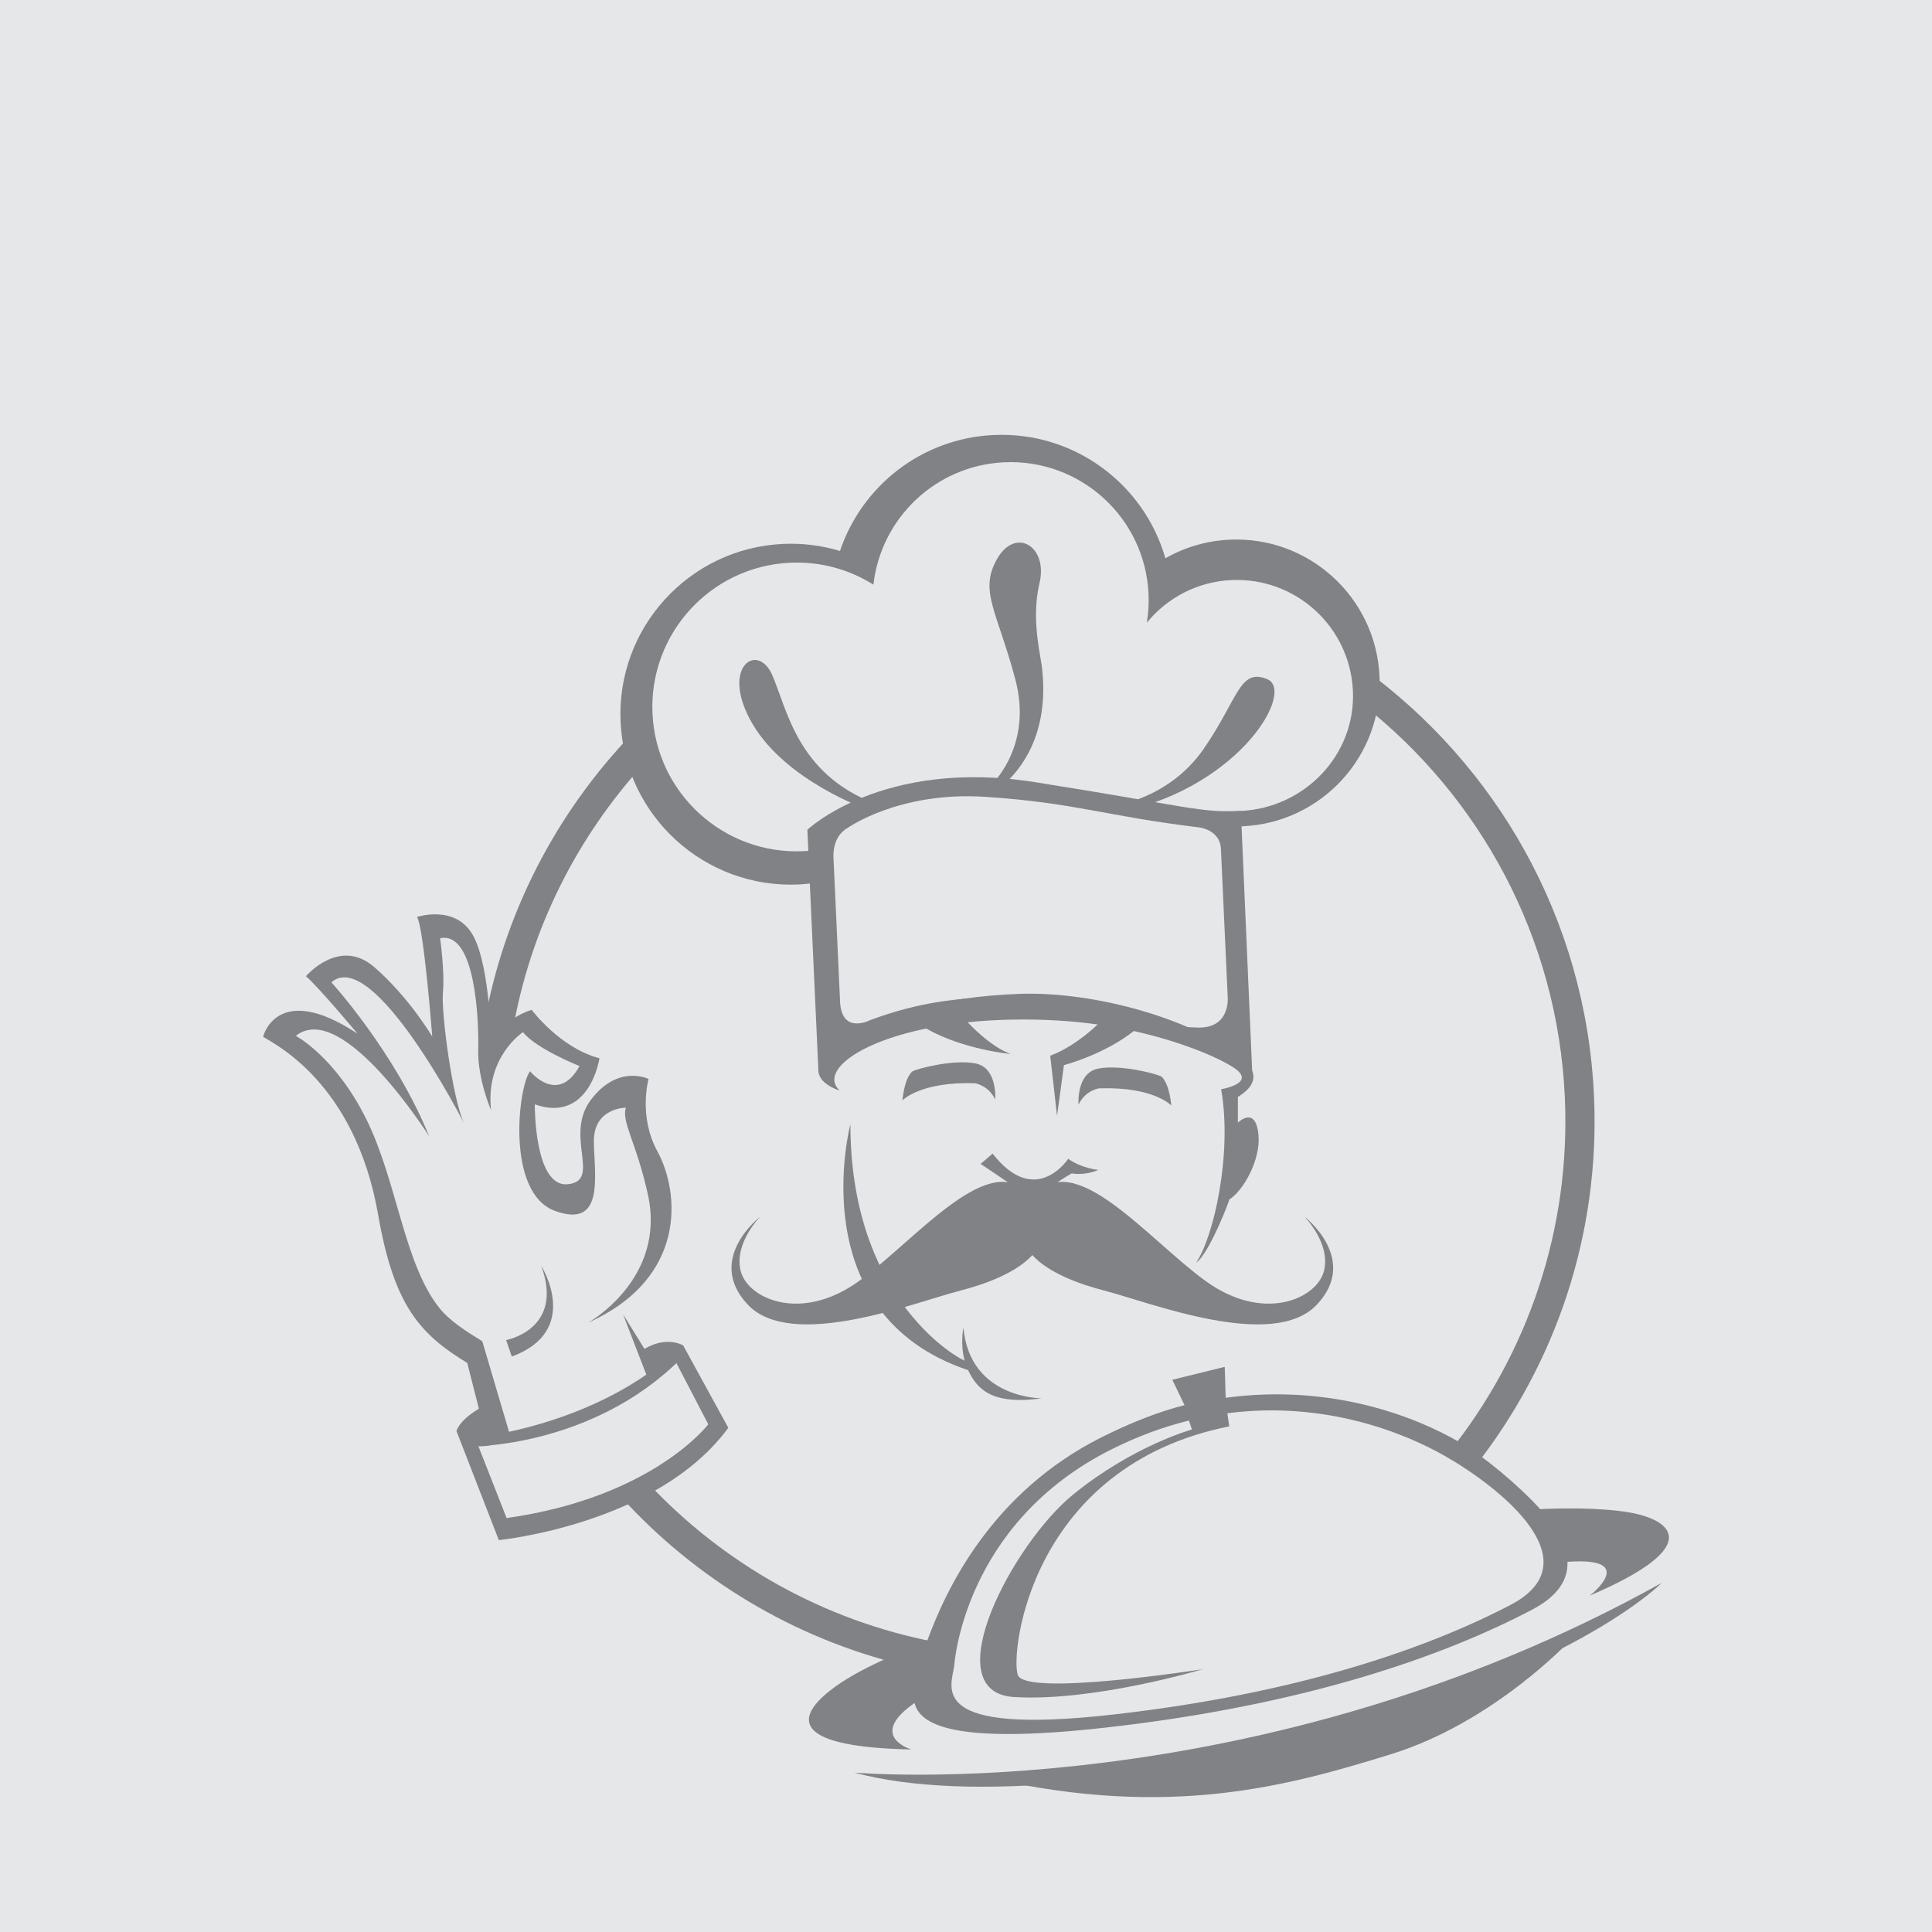 <?xml version="1.0" encoding="utf-8"?>
<!-- Generator: Adobe Illustrator 16.0.0, SVG Export Plug-In . SVG Version: 6.00 Build 0)  -->
<!DOCTYPE svg PUBLIC "-//W3C//DTD SVG 1.1//EN" "http://www.w3.org/Graphics/SVG/1.1/DTD/svg11.dtd">
<svg version="1.1" id="Layer_1" xmlns="http://www.w3.org/2000/svg" xmlns:xlink="http://www.w3.org/1999/xlink" x="0px" y="0px"
	 width="500px" height="500px" viewBox="0 0 500 500" enable-background="new 0 0 500 500" xml:space="preserve">
<rect fill="#E6E7E8" width="500" height="500"/>
<g>
	<g>
		<path fill="#808285" d="M421.649,391.412c-7.779-1.326-18.3-1.068-23.043-0.855c-5.722-6.273-14.497-13.604-20.823-17.285
			c-11.217-6.518-33.016-15.24-60.577-11.533l-0.244-8l-13.569,3.344l3.161,6.568c-6.835,1.717-14.285,4.703-21.525,8.344
			c-28.289,14.217-40.19,39.092-45.217,53.064c-5.379,1.918-17.842,6.73-25.201,12.619c-9.59,7.664-8.035,14.516,21.258,15.082
			c0,0-11.58-3.387,0.814-12.027c1.351,5.496,9.723,10.813,49.262,6.389c51.758-5.785,87.751-18.525,110.637-30.578
			c6.726-3.543,9.249-7.826,9.076-12.342c18.742-1.336,5.779,8.746,5.779,8.746C442.086,399.82,432.005,393.186,421.649,391.412z
			 M390.983,415.314c-21.31,11.162-54.818,22.979-102.971,28.416c-48.157,5.438-41.899-6.938-41.059-12.609
			c0,0,2.186-36.781,40.809-56.082c6.821-3.41,13.489-5.807,19.919-7.404l0.794,2.32c0,0-15.08,4.111-30.729,16.811
			c-15.65,12.703-35.977,51.156-15.331,52.424c20.646,1.266,48.866-7.201,48.866-7.201s-45.891,7.213-47.875,1.486
			c-1.987-5.727,3.299-54.047,54.719-64.332l-0.482-3.391c25.464-3.326,46.183,5.232,56.554,11.193
			C388.396,385.117,412.295,404.158,390.983,415.314z"/>
		<path fill="#808285" d="M221.12,458.748c28.508,7.805,80.598,3.018,135.377-13.424c54.773-16.445,73.541-35.668,73.541-35.668
			C325.257,468.016,221.12,458.748,221.12,458.748z"/>
		<path fill="#808285" d="M256.765,460.309c46.089,10.289,76.334,2.012,103.238-6.326c26.905-8.33,46.818-29.924,46.818-29.924
			C333.168,459.291,256.765,460.309,256.765,460.309z"/>
	</g>
	<g>
		<path fill="#808285" d="M92.528,267.515c0,0-10.11-12.097-13.344-14.875c0,0,8.621-10.172,17.627-2.397
			c9.003,7.767,15.053,18.011,15.053,18.011s-2.19-28.303-3.944-30.946c0,0,9.998-3.335,14.495,4.78
			c4.495,8.114,4.679,28.278,4.679,28.278s2.841-6.715,10.51-9.012c0,0,7.325,9.86,17.536,12.52c0,0-2.514,16.936-16.741,11.93
			c0,0-0.193,21.623,8.596,20.67c8.792-0.953-1.115-12.537,5.938-21.857c7.053-9.316,14.908-5.379,14.908-5.379
			s-2.68,9.644,2.258,18.656c5.871,10.721,7.744,32.898-17.865,44.4c0,0,20.309-11.305,15.424-33.227
			c-3.055-13.697-6.797-18.512-5.707-22.398c0,0-8.455-0.01-8.264,8.963c0.19,8.969,2.725,22.381-10.046,17.752
			c-12.768-4.625-9.554-32.197-6.465-36.146c0,0,7.17,8.849,12.806-1.343c0,0-11.287-4.49-14.635-8.776
			c0,0-9.771,6.341-8.273,20.157c0,0-3.51-8.025-3.316-15.717c0.189-7.697-0.738-30.663-9.865-28.744c0,0,1.225,8.566,0.738,13.994
			c-0.485,5.433,2.503,27.589,5.428,33.816c0,0-23.502-45.882-34.298-36.402c0,0,16.531,18.149,25.285,39.824
			c0,0-22.432-35.589-34.487-25.972c0,0,10.213,5.394,18.22,21.53c8.008,16.143,9.743,37.363,18.908,48.879
			c2.692,3.381,7.074,6.148,11.12,8.627l7.49,25.35l-6.075,1.102l-5.303-20.84c-12.231-7.422-18.965-14.807-23.052-38.307
			c-6-34.5-27.204-44.379-29.786-46.104C68.08,268.313,71.628,253.705,92.528,267.515z"/>
		<polygon fill="#808285" points="161.247,340.152 168.191,358.139 171.122,356.082 		"/>
		<path fill="#808285" d="M126.369,363.246c0,0-6.861,3.148-8.244,7.084l10.966,28.246c0,0,41.067-4.018,59.394-29.063l-11.68-21.32
			c0,0-4.51-2.805-10.801,1.385l3.262,6.08l-0.023,1.271c0,0,4.16-2.277,5.48-4.805l8.579,16.486c0,0-14.292,18.916-52.196,24.264
			l-7.325-18.68c0,0,2.477,0.693,7.866-1.809L126.369,363.246z"/>
		<path fill="#808285" d="M171.928,352.125c0,0-15.614,14.771-47.235,19.744l-4.623-0.623l1.832,3.098
			c0,0,31.11,0.268,54.051-22.441C175.954,351.902,175.351,347.186,171.928,352.125z"/>
		<path fill="#808285" d="M130.985,346.807c0,0,15.128-2.744,9.099-19.182c0,0,10.581,16.723-7.635,23.457L130.985,346.807z"/>
	</g>
	<g>
		<path fill="#808285" d="M167.671,383.795c-2.106,1.26-4.399,2.506-6.86,3.701c19.236,21.127,44.583,36.504,73.057,43.404
			l7.809-4.896c0,0,0.09-0.381,0.294-1.072C213.045,419.365,187.176,404.643,167.671,383.795z"/>
		<path fill="#808285" d="M165.368,188.08c-19.869,19.976-33.92,45.652-39.527,74.171c0.228,3.53,0.304,7.578,0.187,12.233
			c0,0,2.446-4.869,6.643-7.635c4.565-26.483,16.788-50.519,34.38-69.614c-0.649-2.189-1.154-4.549-1.48-7.105
			C165.481,189.435,165.431,188.761,165.368,188.08z"/>
		<path fill="#808285" d="M412.522,283.564c-2.093-45.788-25.355-85.691-59.879-110.687c0.466,3.123,0.48,6.324,0.053,9.495
			c30.247,23.825,50.387,60.146,52.279,101.538c1.576,34.453-9.764,66.559-29.726,91.631c2.126,1.227,4.276,2.563,6.448,4.021
			C402.426,353.211,414.171,319.604,412.522,283.564z"/>
	</g>
	<g>
		<path fill="#808285" d="M267.814,202.418c-39.432-6.228-58.865,12.325-58.865,12.325l2.822,61.702
			c6.43-4.305,34.838-23.88,69.375-15.018c34.529,8.857,42.979,17.229,42.979,17.229l-2.988-68.838
			C310.938,210.486,307.243,208.647,267.814,202.418z M310.058,265.93c-8.641-0.209-17.359-2.018-28.91-4.502
			c-11.558-2.481-30.879-6.818-56.04,2.615c0,0-7.109,3.686-7.684-4.516l-1.705-37.265c0,0-0.656-5.589,3.65-7.994
			c0,0,13.28-9.496,35.565-8.049c23.158,1.5,31.445,5.035,55.362,7.91c0,0,5.448,0.551,5.678,5.557l1.742,38.068
			C317.717,257.755,318.697,266.135,310.058,265.93z"/>
		<path fill="#808285" d="M318.242,139.67c-6.06,0.276-11.708,2-16.644,4.81c-5.494-19.207-23.594-32.856-44.414-31.901
			c-18.717,0.854-34.162,13.259-39.801,30.01c-4.646-1.401-9.6-2.061-14.723-1.823c-24.337,1.111-43.166,21.743-42.053,46.082
			c1.113,24.338,21.746,43.158,46.082,42.052c1.926-0.086,3.811-0.332,5.658-0.654l-0.15-8.407
			c-1.404,0.228-2.839,0.381-4.296,0.447c-20.614,0.941-38.093-15.007-39.035-35.626c-0.94-20.612,15.007-38.088,35.622-39.031
			c7.898-0.36,15.328,1.764,21.554,5.673c1.926-17.157,16.077-30.851,33.874-31.663c19.712-0.902,36.424,14.347,37.325,34.06
			c0.114,2.539-0.042,5.032-0.438,7.446c5.219-6.39,13.023-10.621,21.918-11.025c16.588-0.756,30.654,12.075,31.411,28.667
			c0.757,16.583-12.501,30.331-29.084,31.089c-0.245,0.011-0.062,0.328-0.306,0.333l-1.487,3.641
			c0.788,0.022,1.578,0.022,2.376-0.014c20.484-0.937,36.325-18.3,35.39-38.778C356.088,154.575,338.725,138.733,318.242,139.67z"/>
		<path fill="#808285" d="M255.927,203.767c0,0,11.587-10.016,6.857-27.867c-4.733-17.852-9.48-22.902-4.743-31.249
			c4.737-8.347,13.249-3.317,10.979,6.271c-2.274,9.591,0.403,18.654,0.735,22.702c0.334,4.048,1.965,19.934-11.54,30.79
			L255.927,203.767z"/>
		<path fill="#808285" d="M287.917,208.627c0,0,14.523-1.717,23.563-14.782c9.037-13.054,9.274-21.045,16.488-18.068
			c7.217,2.986-6.729,27.409-37.277,34.225L287.917,208.627z"/>
		<path fill="#808285" d="M224.268,209.43c0,0-20.813-7.332-29.462-21.989c-8.647-14.662,1.13-21.431,4.98-12.879
			c3.856,8.558,6.291,25.612,26.673,33.411L224.268,209.43z"/>
		<path fill="#808285" d="M284.458,281.664c14.169-0.48,18.681,4.442,18.681,4.442c-0.671-6.442-2.668-7.554-2.668-7.554
			c-1.334-0.674-10.458-3.115-16.231-2.006c-5.782,1.109-5.116,9.336-5.116,9.336C280.904,282.107,284.458,281.664,284.458,281.664z
			"/>
		<path fill="#808285" d="M252.444,275.212c-5.779-1.104-14.895,1.335-16.231,2.005c0,0-1.998,1.111-2.67,7.559
			c0,0,4.58-4.865,18.679-4.443c0,0,3.556,0.438,5.335,4.221C257.558,284.553,258.229,276.332,252.444,275.212z"/>
		<path fill="#808285" d="M256.89,298.557l-3.111,2.668c0,0,9.784,6.451,13.342,9.342c0,0,6.669-4.893,10.222-6.895
			c0,0,3.335,0.668,6.897-0.893c0,0-4.449-0.441-7.784-2.885C276.455,299.895,268.007,312.793,256.89,298.557z"/>
		<path fill="#808285" d="M249.331,343.576c0,0-0.875,4.199,0.311,8.561c-3.767-1.652-29.559-17.57-29.559-61.189
			c0,0-12.994,49.068,30.461,63.646c2.172,4.488,5.629,9.172,19.056,7.289C269.6,361.883,250.971,362.043,249.331,343.576z"/>
		<path fill="#808285" d="M217.314,282.224c-4.997-4.502,3.684-12.188,22.388-16.036c9.586,5.461,21.857,6.584,21.857,6.584
			c-4.319-1.584-8.622-5.583-11.132-8.211c3.516-0.364,7.267-0.604,11.247-0.686c8.399-0.168,15.864,0.344,22.408,1.257
			c-2.475,2.317-7.078,6.147-12.29,8.085l1.773,15.559l1.778-13.12c0,0,10.34-2.682,18.084-8.83
			c13.785,3.085,23.68,7.721,26.57,9.996c4.664,3.665-3.969,5.063-3.969,5.063c2.971,16.811-2.015,38.516-6.475,44.879
			c3.396-2.123,9.445-17.988,8.492-16.285c3.714-2.232,8.185-10.271,7.659-16.594c-0.67-8.002-5.344-3.332-5.344-3.332v-6.67
			c7.67-4.668,2.012-9,2.012-9c-12.351-11.008-39.022-18.347-58.367-17.678c-19.344,0.666-39.687,5.336-48.691,13.676
			C206.313,279.215,217.314,282.224,217.314,282.224z"/>
		<path fill="#808285" d="M337.556,314.848c0,0,6.884,6.885,5.089,14.064c-1.797,7.184-15.562,13.467-30.524,2.693
			c-14.963-10.771-34.414-35.266-44.589-21.801c-0.134,0.178-0.244,0.348-0.368,0.523c-0.124-0.176-0.234-0.346-0.368-0.523
			c-10.175-13.465-29.626,11.029-44.589,21.801c-14.963,10.773-28.728,4.49-30.522-2.693c-1.796-7.18,5.086-14.064,5.086-14.064
			s-14.323,10.936-3.291,22.744c11.372,12.168,43.392-0.598,55.063-3.59c6.462-1.658,14.476-4.602,18.623-9.184
			c4.146,4.582,12.161,7.525,18.622,9.184c11.671,2.992,43.69,15.758,55.063,3.59C351.881,325.783,337.556,314.848,337.556,314.848z
			"/>
	</g>
</g>
</svg>
